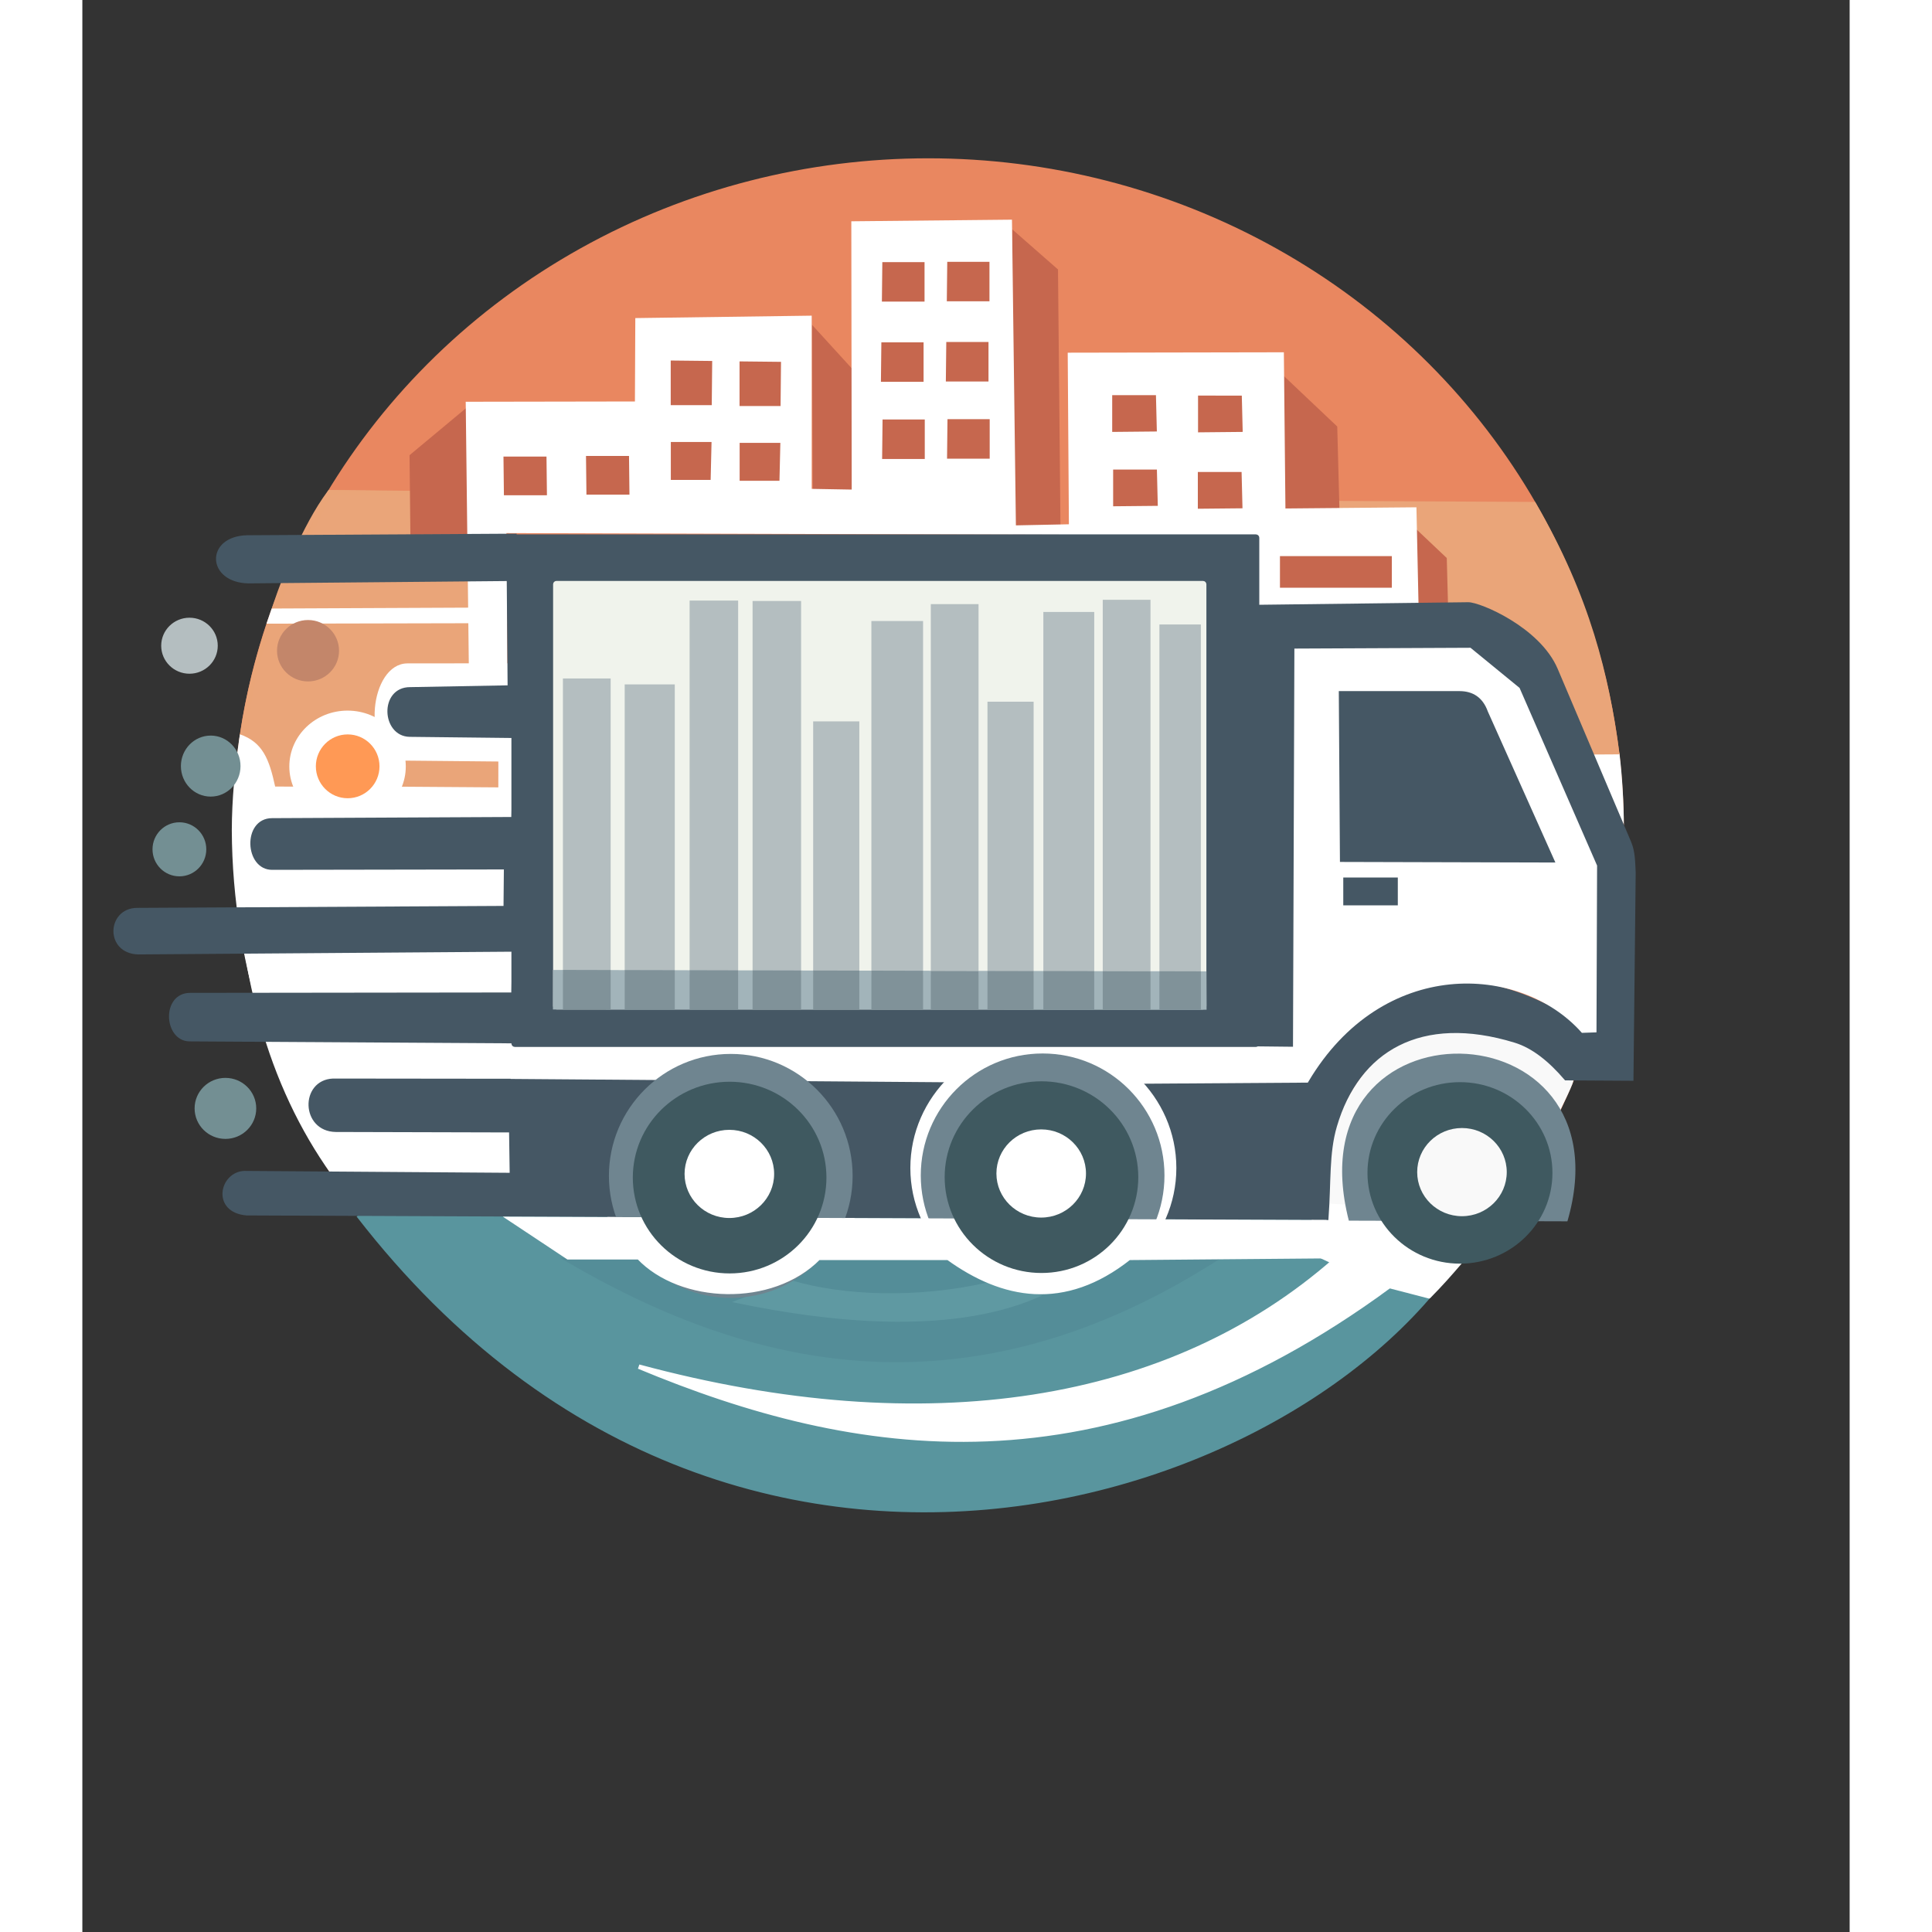 <?xml version="1.0" encoding="UTF-8" standalone="no"?>
<!-- Created with Inkscape (http://www.inkscape.org/) -->

<svg
   version="1.1"
   id="svg1"
   width="100"
   height="100"
   viewBox="0 0 397 434"
   sodipodi:docname="LOGO..svg"
   inkscape:version="1.3.2 (091e20e, 2023-11-25, custom)"
   inkscape:export-filename="LOGO.png"
   inkscape:export-xdpi="96"
   inkscape:export-ydpi="96"
   xmlns:inkscape="http://www.inkscape.org/namespaces/inkscape"
   xmlns:sodipodi="http://sodipodi.sourceforge.net/DTD/sodipodi-0.dtd"
   xmlns="http://www.w3.org/2000/svg"
   xmlns:svg="http://www.w3.org/2000/svg">
  <rect x="0" y="0" width="397" height="434" fill="#333333" stroke="none"/>
  <defs
     id="defs1" />
  <sodipodi:namedview
     id="namedview1"
     pagecolor="#505050"
     bordercolor="#eeeeee"
     borderopacity="1"
     inkscape:showpageshadow="0"
     inkscape:pageopacity="0"
     inkscape:pagecheckerboard="0"
     inkscape:deskcolor="#505050"
     showgrid="false"
     inkscape:lockguides="false"
     inkscape:zoom="1.4142136"
     inkscape:cx="239.00209"
     inkscape:cy="157.33125"
     inkscape:window-width="1920"
     inkscape:window-height="974"
     inkscape:window-x="-11"
     inkscape:window-y="-11"
     inkscape:window-maximized="1"
     inkscape:current-layer="svg1"
     showguides="false" />
  <g
     inkscape:groupmode="layer"
     inkscape:label="Image"
     id="g1"
     style="display:inline">
    <ellipse
       style="display:inline;fill:#e98760;fill-opacity:1;stroke:#e98760;stroke-width:0.984;stroke-dasharray:none;stroke-opacity:1"
       id="path37"
       ry="150.446"
       rx="155.749"
       cy="186.499"
       cx="190.035"
       sodipodi:insensitive="true" />
    <path
       d="m 103.25,139.613 -61.176,0.035 c -2.748,8.085 -4.839,16.475 -6.152,25.135 L 103.25,165.297 Z"
       style="display:inline;fill-opacity:0;stroke:#eaa579;stroke-width:0.983"
       id="path160" />
    <path
       style="fill:#c6674e;fill-opacity:1;stroke-width:0.986"
       d="m 208.896,51.53 10.271,9 0.616,64.323 -10.644,-0.073 z"
       id="path1"
       sodipodi:nodetypes="ccccc" />
    <rect
       style="fill:#455764;fill-opacity:1;stroke:#455764;stroke-width:1.004;stroke-opacity:1"
       id="rect7"
       width="8.836"
       height="98.479"
       x="263.929"
       y="137.003" />
    <path
       style="display:inline;fill:#ffffff;fill-opacity:1;stroke:none;stroke-width:1.002;stroke-opacity:1"
       d="m 338.969,169.264 6.32,-0.061 c 0.661,5.403 0.971,11.505 0.989,16.104 z"
       id="path9"
       sodipodi:nodetypes="cccc"
       inkscape:label="path9" />
    <path
       style="fill:#eaa579;fill-opacity:1;fill-rule:nonzero;stroke:#eaa579;stroke-width:1.002;stroke-opacity:1"
       d="m 326.062,113.25 c 12.208,21 16.374,38.664 18.688,55.706 l -6.394,0.038 -69.306,-56.031 z"
       id="path21"
       sodipodi:nodetypes="ccccc" />
    <path
       style="fill:#f9f9f9;fill-opacity:1;fill-rule:nonzero;stroke:#f9f9f9;stroke-width:1.005;stroke-opacity:1"
       d="m 280.627,276.622 49.045,-23.626 c 3.014,-6.047 5.058,-10.387 4.749,-10.412 -22.57,-27.913 -60.384,-6.284 -53.793,34.037 z"
       id="path17"
       sodipodi:nodetypes="cccc" />
    <path
       style="display:inline;fill:#c6674e;fill-opacity:1;stroke-width:1.04"
       d="m 294.5,114 12,11.356 0.5,18.927 h -13 z"
       id="path15-8" />
    <path
       d="m 182.212,162.928 -146.449,2.881 c -1.007,6.866 -1.682,13.757 -1.699,20.691 0.119,30.975 10.147,61.159 28.716,86.431 l 122.571,0.234 z"
       style="display:inline;fill:none;stroke:#ffffff;stroke-width:0.985"
       id="path147"
       sodipodi:nodetypes="cccccc" />
    <path
       style="display:inline;fill:#59959e;fill-opacity:1;fill-rule:nonzero;stroke:#59959e;stroke-width:1.019;stroke-opacity:1"
       d="M 62.007,272.971 C 150.329,387.108 290.063,331.765 315.493,270.514"
       id="path18"
       sodipodi:nodetypes="cc" />
    <path
       d="m 86.864,110.865 -31.32,-0.302 c -3.069,4.147 -5.369,8.782 -7.589,13.423 -1.755,3.998 -3.329,8.068 -4.719,12.197 l 43.467,-0.494 z"
       style="display:inline;fill:none;stroke:#eaa579;stroke-width:0.985;stroke-opacity:1"
       id="path48"
       sodipodi:nodetypes="cccccc" />
    <path
       style="display:inline;fill:#eaa579;fill-opacity:1;stroke:#eaa578;stroke-width:1.002;stroke-opacity:1"
       d="m 55.779,110.61 c -14.058,26.704 -19.434,43.739 -19.01,57.327 l 6.718,13.965 h 49.497 l -0.53,-70.887 z"
       id="path14"
       sodipodi:nodetypes="cccccc" />
    <path
       style="fill:#c6674e;fill-opacity:1"
       d="M 73.687,120.125 73.5,102.25 86.406,91.5 86.687,120.062 Z"
       id="path4"
       sodipodi:nodetypes="ccccc" />
    <path
       style="display:inline;fill:#ffffff;fill-opacity:1;stroke:none;stroke-width:1.011;stroke-opacity:1"
       d="m 86.736,136.5 -44.213,0.197 -1.159,3.403 L 87.5,140 Z"
       id="path13"
       sodipodi:nodetypes="ccccc" />
    <ellipse
       style="fill:#c3866a;fill-opacity:1;stroke:#c3866a;stroke-width:0.892;stroke-opacity:1"
       id="path16-2"
       cx="50.696"
       cy="146.177"
       rx="6.519"
       ry="6.452" />
    <path
       style="fill:#c6674e;fill-opacity:1;stroke-width:1.04"
       d="m 269.896,84.457 12,11.356 0.5,18.927 h -13 z"
       id="path15" />
    <path
       style="fill:#c6674e;fill-opacity:1;stroke:#c6674e;stroke-width:1.002;stroke-dasharray:none;stroke-opacity:1"
       d="m 164.402,74.246 9.192,10.076 -0.354,28.991 -8.662,-0.354 z"
       id="path19" />
    <path
       style="display:inline;fill:#ffffff;stroke:#ffffff;stroke-width:1.002;stroke-dasharray:none;stroke-opacity:1"
       d="m 86.625,90.75 0.75,63.625 H 95 L 94.875,131 94.75,119.25 l 169.354,0.516 v 15.822 l 35.532,-0.53 -0.442,-20.594 -29.433,0.265 -0.354,-35.09 -47.553,0.088 0.265,38.537 -12.905,0.265 -0.884,-68.678 -35.09,0.354 0.088,60.281 -9.988,-0.177 V 71.418 l -38.626,0.53 -0.088,18.738 z"
       id="path38"
       sodipodi:nodetypes="cccccccccccccccccccccc" />
    <path
       style="display:inline;fill:#ffffff;fill-opacity:1;stroke:none;stroke-width:1.002;stroke-opacity:1"
       d="m 35.398,164.955 c 5.16,1.791 6.59,5.653 7.912,11.734 l 28.196,0.088 0.088,-6.099 c -9.1,-2.113 -7.041,-21.603 1.414,-21.655 l 24.793,-0.026 0.151,22.108 -26.27,-0.25 -0.203,5.863 26.535,0.188 0.099,6.968 -63.996,1.212 1.217,-19.748 z"
       id="path11"
       sodipodi:nodetypes="ccccsccccccccc" />
    <path
       style="display:inline;fill:#ffffff;fill-opacity:1;stroke:none;stroke-width:1.002;stroke-opacity:1"
       d="m 34.295,184.732 c 0.006,33.509 7.473,59.215 21.611,79.063 l 40.261,-0.221 0.707,-80.08 z"
       id="path12"
       sodipodi:nodetypes="ccccc" />
    <ellipse
       style="fill:#ffffff;fill-opacity:1;fill-rule:nonzero;stroke:#ffffff;stroke-width:1.027;stroke-opacity:1"
       id="path22"
       cx="145.75"
       cy="262.75"
       rx="29.363"
       ry="28.488" />
    <path
       style="fill:#ffffff;stroke:#ffffff;stroke-width:1.002;stroke-dasharray:none;stroke-opacity:1"
       d="m 302.485,291.184 -10.942,-2.833 -15.016,-7.008 0.177,-10.607 12.463,0.619 c 1.343,3.085 15.975,-0.06 26.663,4.895 -4.884,5.287 -8.042,9.595 -13.344,14.934 z"
       id="path55"
       sodipodi:nodetypes="ccccccc" />
    <path
       style="display:inline;fill:#455764;fill-opacity:1;stroke:#455764;stroke-width:1.002;stroke-opacity:1"
       d="m 264.334,136.357 46.967,-0.576 c 2.506,-0.031 15.774,5.526 19.652,14.662 5.495,12.946 16.485,38.838 16.485,38.838 0.912,2.148 0.88,4.5 1,6.75 l -0.5,46.25 -14.631,-0.088 c -3.488,-4.054 -7.241,-7.166 -11.406,-8.445 -21.238,-6.523 -35.518,1.949 -40.567,19.165 -1.806,6.157 -1.294,12.416 -1.896,20.65 l -242.5,-1.031 c -7.437,-0.601 -5.592,-8.869 -0.5,-9 l 60.061,0.427 -0.146,-10.073 -39.414,-0.104 c -7.302,-0.095 -7.497,-10.709 -0.625,-11 l 218.875,0.25 c 13.955,-18.75 30.277,-32.328 62,-12.25 z"
       id="path7"
       sodipodi:nodetypes="cssscccsscccccccccc"
       inkscape:label="path7" />
    <path
       style="display:inline;fill:#ffffff;fill-opacity:1;stroke:#ffffff;stroke-width:1.001;stroke-opacity:1"
       d="m 272.454,235.648 0.313,-89.455 38.891,-0.176 10.783,8.823 17.324,39.703 -0.133,36.879 -2.562,0.088 c -13.999,-15.607 -45.254,-17.09 -62.071,11.189 l -37.5,0.25 -140.883,-1.079 -1.743,-8.154 z"
       id="path2"
       sodipodi:nodetypes="cccccccccccc" />
    <ellipse
       style="display:inline;fill:#ffffff;fill-opacity:1;fill-rule:nonzero;stroke:#ffffff;stroke-width:1.027;stroke-opacity:1"
       id="path22-0"
       cx="215.876"
       cy="262.376"
       rx="29.363"
       ry="28.488" />
    <ellipse
       style="display:inline;fill:#6f8590;fill-opacity:1;stroke-width:3.769"
       id="path16-36-0-5-8-5-8-1-4-4"
       cx="215.712"
       cy="-264.055"
       rx="27.372"
       ry="27.404"
       transform="scale(1,-1)" />
    <rect
       style="fill:#ffffff;fill-opacity:1;stroke:#ffffff;stroke-width:0.791;stroke-opacity:1"
       id="rect17"
       width="2.249"
       height="8.96"
       x="93.832"
       y="170.645" />
    <path
       style="display:inline;fill:#548d98;fill-opacity:1;stroke:#548d98;stroke-width:1.002;stroke-opacity:1"
       d="m 108.994,282.971 c 38.613,22.537 88.395,37.285 147.429,-1.375 l -7.698,1.6 -137.356,-0.354 z"
       id="path6"
       sodipodi:nodetypes="ccccc" />
    <path
       style="fill:#5f99a2;fill-opacity:1;stroke:#5f99a2;stroke-width:1.002;stroke-opacity:1"
       d="m 159.117,288.073 c 11.522,3.482 28.464,4.196 44.707,0.427 l 10.253,2.652 c -20.002,8.465 -47.45,5.072 -66.356,1.195 z"
       id="path5"
       sodipodi:nodetypes="ccccc" />
    <ellipse
       style="fill:#b4bec0;fill-opacity:1;stroke:#b4bec0;stroke-width:0.814;stroke-opacity:1"
       id="path16"
       cx="24.064"
       cy="145.053"
       rx="5.945"
       ry="5.884" />
    <ellipse
       style="display:inline;fill:#ffffff;fill-opacity:1;stroke:none;stroke-width:1.002;stroke-opacity:1"
       id="path10"
       cx="59.574"
       cy="172.181"
       rx="13.081"
       ry="12.551" />
    <ellipse
       style="fill:#ff9955;fill-opacity:1;stroke-width:0.985"
       id="path16-36"
       cx="59.601"
       cy="172.146"
       rx="7.148"
       ry="7.169" />
    <ellipse
       style="fill:#738f93;fill-opacity:1;stroke:#738f93;stroke-width:0.872;stroke-opacity:1"
       id="path16-3"
       cx="28.833"
       cy="172.093"
       rx="6.26"
       ry="6.417" />
    <path
       style="fill:#6f8590;fill-opacity:1;fill-rule:nonzero;stroke:#000000;stroke-width:1.004;stroke-opacity:0"
       d="m 284.498,274.206 c -13.034,-51.107 63.441,-48.99 49.101,0.15"
       id="path23"
       sodipodi:nodetypes="cc" />
    <ellipse
       style="display:inline;fill:#3f5960;fill-opacity:1;stroke-width:2.832"
       id="path16-36-0-5-8-3"
       cx="309.461"
       cy="-263.478"
       rx="20.775"
       ry="20.386"
       transform="scale(1,-1)" />
    <ellipse
       style="display:inline;fill:#f9f9f9;stroke-width:1.373"
       id="path16-36-0-8-3"
       cx="309.913"
       cy="263.3"
       rx="10.06"
       ry="9.904" />
    <ellipse
       style="fill:#738f93;fill-opacity:1;stroke:#738f93;stroke-width:0.78;stroke-opacity:1"
       id="path16-1"
       cx="21.8"
       cy="190.788"
       rx="5.65"
       ry="5.682" />
    <ellipse
       style="fill:#738f93;fill-opacity:1;stroke:#738f93;stroke-width:0.887;stroke-opacity:1"
       id="path16-27"
       cx="32.138"
       cy="248.987"
       rx="6.478"
       ry="6.41" />
    <path
       style="fill:#ff8080;stroke:#ff8080;stroke-width:0.501;stroke-dasharray:none;stroke-opacity:1"
       d=""
       id="path20" />
    <path
       style="fill:#c6674e;fill-opacity:1;stroke:#c6674e;stroke-width:1.002;stroke-dasharray:none;stroke-opacity:1"
       d="m 95.106,103.061 0.088,7.69 h 8.662 l -0.088,-7.69 z"
       id="path39"
       sodipodi:nodetypes="ccccc" />
    <path
       style="fill:#c6674e;fill-opacity:1;stroke:#c6674e;stroke-width:1.002;stroke-dasharray:none;stroke-opacity:1"
       d="m 113.644,102.925 0.088,7.69 h 8.662 l -0.088,-7.69 z"
       id="path39-3"
       sodipodi:nodetypes="ccccc" />
    <path
       style="fill:#c6674e;fill-opacity:1;stroke:#c6674e;stroke-width:1.002;stroke-dasharray:none;stroke-opacity:1"
       d="m 132.694,99.79 -1e-5,7.513 h 7.955 l 0.177,-7.513 z"
       id="path40"
       sodipodi:nodetypes="ccccc" />
    <path
       style="fill:#c6674e;fill-opacity:1;stroke:#c6674e;stroke-width:1.002;stroke-dasharray:none;stroke-opacity:1"
       d="m 132.671,81.494 v 9.016 h 8.22 l 0.088,-8.927 z"
       id="path41"
       sodipodi:nodetypes="ccccc" />
    <path
       style="display:inline;fill:#c6674e;fill-opacity:1;stroke:#c6674e;stroke-width:1.002;stroke-dasharray:none;stroke-opacity:1"
       d="m 148.153,99.986 -1e-5,7.513 h 7.955 l 0.177,-7.513 z"
       id="path40-3"
       sodipodi:nodetypes="ccccc" />
    <path
       style="display:inline;fill:#c6674e;fill-opacity:1;stroke:#c6674e;stroke-width:1.002;stroke-dasharray:none;stroke-opacity:1"
       d="m 148.13,81.69 v 9.016 h 8.22 l 0.088,-8.927 z"
       id="path41-5"
       sodipodi:nodetypes="ccccc" />
    <path
       style="fill:#c6674e;fill-opacity:1;stroke:#c6674e;stroke-width:1.002;stroke-dasharray:none;stroke-opacity:1"
       d="m 194.836,94.664 -0.088,7.867 h 8.574 v -7.867 z"
       id="path42"
       sodipodi:nodetypes="ccccc" />
    <path
       style="fill:#c6674e;fill-opacity:1;stroke:#c6674e;stroke-width:1.002;stroke-dasharray:none;stroke-opacity:1"
       d="m 194.567,77.331 -0.088,7.867 h 8.574 v -7.867 z"
       id="path42-3"
       sodipodi:nodetypes="ccccc" />
    <path
       style="fill:#c6674e;fill-opacity:1;stroke:#c6674e;stroke-width:1.002;stroke-dasharray:none;stroke-opacity:1"
       d="m 194.784,59.312 -0.088,7.867 h 8.574 v -7.867 z"
       id="path42-5"
       sodipodi:nodetypes="ccccc" />
    <path
       style="display:inline;fill:#c6674e;fill-opacity:1;stroke:#c6674e;stroke-width:1.002;stroke-dasharray:none;stroke-opacity:1"
       d="m 180.252,94.737 -0.088,7.867 h 8.574 v -7.867 z"
       id="path42-2"
       sodipodi:nodetypes="ccccc" />
    <path
       style="display:inline;fill:#c6674e;fill-opacity:1;stroke:#c6674e;stroke-width:1.002;stroke-dasharray:none;stroke-opacity:1"
       d="m 179.983,77.404 -0.088,7.867 h 8.574 v -7.867 z"
       id="path42-3-9"
       sodipodi:nodetypes="ccccc" />
    <path
       style="display:inline;fill:#c6674e;fill-opacity:1;stroke:#c6674e;stroke-width:1.002;stroke-dasharray:none;stroke-opacity:1"
       d="m 180.2,59.385 -0.088,7.867 h 8.574 v -7.867 z"
       id="path42-5-4"
       sodipodi:nodetypes="ccccc" />
    <path
       style="fill:#c6674e;fill-opacity:1;stroke:#c6674e;stroke-width:1.002;stroke-dasharray:none;stroke-opacity:1"
       d="m 231.843,89.272 v 7.248 l 9.016,-0.088 -0.177,-7.159 z"
       id="path43"
       sodipodi:nodetypes="ccccc" />
    <path
       style="fill:#c6674e;fill-opacity:1;stroke:#c6674e;stroke-width:1.002;stroke-dasharray:none;stroke-opacity:1"
       d="m 251.128,89.367 v 7.248 l 9.016,-0.088 -0.177,-7.159 z"
       id="path43-6"
       sodipodi:nodetypes="ccccc" />
    <path
       style="fill:#c6674e;fill-opacity:1;stroke:#c6674e;stroke-width:1.002;stroke-dasharray:none;stroke-opacity:1"
       d="m 232.055,105.977 v 7.248 l 9.016,-0.088 -0.177,-7.159 z"
       id="path43-2"
       sodipodi:nodetypes="ccccc" />
    <path
       style="fill:#c6674e;fill-opacity:1;stroke:#c6674e;stroke-width:1.002;stroke-dasharray:none;stroke-opacity:1"
       d="m 251.08,106.529 v 7.248 l 9.016,-0.088 -0.177,-7.159 z"
       id="path43-21"
       sodipodi:nodetypes="ccccc" />
    <rect
       style="display:inline;fill:#455764;fill-opacity:1;stroke:#455764;stroke-width:1.005;stroke-dasharray:none;stroke-opacity:1"
       id="rect58"
       width="166.996"
       height="114.13"
       x="96.886"
       y="120.545"
       ry="0.252"
       sodipodi:insensitive="true" />
    <rect
       style="display:inline;fill:#f0f3ec;fill-opacity:1;stroke:#f0f3ec;stroke-width:1.002;stroke-dasharray:none;stroke-opacity:1"
       id="rect59"
       width="145.75"
       height="95.25"
       x="106.25"
       y="131"
       ry="0.25"
       sodipodi:insensitive="true" />
    <path
       style="display:inline;fill:#a2b4ba;fill-opacity:1;stroke:#9aadb3;stroke-width:1.016;stroke-dasharray:none;stroke-opacity:0"
       d="m 105.734,217.887 146.768,0.329 0.044,8.61 -146.841,-0.057 z"
       id="path58"
       sodipodi:nodetypes="ccccc"
       inkscape:label="path58" />
    <path
       d="m 118.176,218.404 v -65.492 h -9.723 v 65.469 z"
       style="fill:#b4bec0;stroke:#b4bec0;stroke-width:1.002"
       id="path131" />
    <path
       d="m 118.176,218.404 -9.723,-0.023 v 7.893 h 9.723 z"
       style="fill:#809299;fill-opacity:1;stroke:#809299;stroke-width:1.002;stroke-opacity:1"
       id="path130" />
    <path
       d="m 132.582,218.438 v -64.199 h -10.252 v 64.176 z"
       style="fill:#b4bec0;stroke:#b4bec0;stroke-width:1.002"
       id="path129" />
    <path
       d="m 132.582,218.438 -10.251,-0.023 v 7.86 h 10.251 z"
       style="fill:#809299;fill-opacity:1;stroke:#809299;stroke-width:1.003;stroke-opacity:1"
       id="path128" />
    <path
       d="m 146.814,218.471 v -83.061 h -9.902 v 83.037 z"
       style="fill:#b4bec0;stroke:#b4bec0;stroke-width:1"
       id="path127" />
    <path
       d="m 146.814,218.471 -9.901,-0.024 v 7.837 h 9.901 z"
       style="fill:#809299;fill-opacity:1;stroke:#809299;stroke-width:1.001;stroke-opacity:1"
       id="path126" />
    <path
       d="M 160.955,218.504 V 135.5 h -9.898 v 82.98 z"
       style="fill:#b4bec0;stroke:#b4bec0;stroke-width:1.002"
       id="path125" />
    <path
       d="m 160.952,218.507 -9.893,-0.024 v 7.799 h 9.893 z"
       style="fill:#809299;fill-opacity:1;stroke:#809299;stroke-width:1.007;stroke-opacity:1"
       id="path124" />
    <path
       d="m 174.037,218.535 v -55.988 h -9.369 v 55.967 z"
       style="fill:#b4bec0;stroke:#b4bec0;stroke-width:1.002"
       id="path123" />
    <path
       d="m 174.037,218.535 -9.369,-0.021 v 7.781 h 9.369 z"
       style="fill:#809299;fill-opacity:1;stroke:#809299;stroke-width:1.002;stroke-opacity:1"
       id="path122" />
    <path
       d="m 188.355,218.568 v -78.561 h -10.607 v 78.535 z"
       style="fill:#b4bec0;stroke:#b4bec0;stroke-width:1.002"
       id="path121" />
    <path
       d="m 188.355,218.569 -10.606,-0.025 v 7.751 h 10.606 z"
       style="fill:#809299;fill-opacity:1;stroke:#809299;stroke-width:1.003;stroke-opacity:1"
       id="path120" />
    <path
       d="m 200.879,218.598 v -82.451 h -9.844 v 82.428 z"
       style="fill:#b4bec0;stroke:#b4bec0;stroke-width:0.882"
       id="path119" />
    <path
       d="m 200.878,218.599 -9.841,-0.024 v 7.782 h 9.841 z"
       style="fill:#809299;fill-opacity:1;stroke:#809299;stroke-width:0.884;stroke-opacity:1"
       id="path118" />
    <path
       d="m 213.213,218.627 v -60.521 h -9.41 v 60.5 z"
       style="fill:#b4bec0;stroke:#b4bec0;stroke-width:0.959"
       id="path117" />
    <path
       d="m 213.213,218.627 -9.41,-0.021 v 7.72 h 9.41 z"
       style="fill:#809299;fill-opacity:1;stroke:#809299;stroke-width:0.96;stroke-opacity:1"
       id="path116" />
    <path
       d="m 226.801,218.658 v -80.68 h -10.422 v 80.656 z"
       style="fill:#b4bec0;stroke:#b4bec0;stroke-width:1.01"
       id="path115" />
    <path
       d="m 226.8,218.659 -10.421,-0.024 V 226.31 h 10.421 z"
       style="fill:#809299;fill-opacity:1;stroke:#809299;stroke-width:1.011;stroke-opacity:1"
       id="path114" />
    <path
       d="m 229.713,135.227 v 83.439 l 9.74,0.023 v -83.463 z"
       style="fill:#b4bec0;stroke:#b4bec0;stroke-width:0.985"
       id="path112" />
    <path
       d="m 239.452,218.691 -9.737,-0.024 v 7.664 h 9.737 z"
       style="fill:#809299;fill-opacity:1;stroke:#809299;stroke-width:0.988;stroke-opacity:1"
       id="path113" />
    <path
       d="m 242.448,218.713 8.31,0.018 v -77.948 h -8.31 z"
       style="fill:#b4bec0;stroke:#b4bec0;stroke-width:1"
       id="path132" />
    <path
       d="m 242.465,218.696 v 7.612 h 8.277 v -7.592 z"
       style="fill:#809299;fill-opacity:1;stroke:#809299;stroke-width:1.034;stroke-opacity:1"
       id="path133" />
    <path
       style="fill:#ffffff;stroke:#ffffff;stroke-width:1.002;stroke-dasharray:none;stroke-opacity:1"
       d="m 281.5,283 c -37.067,32.615 -91.774,41.442 -156.5,24 48.391,20.173 104.135,29.296 168.625,-18.125 z"
       id="path56"
       sodipodi:nodetypes="cccc" />
    <path
       style="display:inline;fill:#455764;fill-opacity:1;stroke:#455764;stroke-width:1.002;stroke-dasharray:none;stroke-opacity:1"
       d="m 282.75,155.75 h 26.625 c 2.738,0.013 4.802,1.24 5.875,4.25 L 330.125,193.25 283,193.125 Z"
       id="path59"
       sodipodi:nodetypes="cccccc" />
    <rect
       style="fill:#455764;fill-opacity:1;stroke:#455764;stroke-width:1.02;stroke-dasharray:none;stroke-opacity:1"
       id="rect60"
       width="11.232"
       height="5.232"
       x="283.759"
       y="197.634" />
    <path
       style="display:inline;fill:#455764;fill-opacity:1;stroke:#455764;stroke-width:1.002;stroke-opacity:1"
       d="M 97.05,233.876 V 120.385 l -60.104,0.354 c -8.802,0.265 -8.431,9.634 0.354,9.811 l 58.535,-0.53 0.196,24.426 -22.403,0.411 c -6.351,-0.031 -5.88,10.086 -0.088,10.165 l 23.776,0.265 -0.442,18.738 -54.27,0.265 c -6.086,0.009 -5.578,10.711 0.088,10.607 l 52.503,-0.088 -0.088,9.192 -82.82,0.442 c -6.202,0.04 -6.696,9.251 0.265,9.458 l 84.499,-0.619 -0.177,10.165 -72.655,0.088 c -5.923,0.008 -5.35,9.812 -0.177,9.899 z"
       id="path8"
       sodipodi:nodetypes="ccccccccccccccccccccc" />
    <ellipse
       style="display:inline;fill:#6f8590;fill-opacity:1;stroke-width:3.769"
       id="path16-36-0-5-8-5-8-1-4"
       cx="145.659"
       cy="-264.153"
       rx="27.372"
       ry="27.404"
       transform="scale(1,-1)" />
    <path
       style="fill:#ffffff;stroke:#ffffff;stroke-width:1.002;stroke-dasharray:none;stroke-opacity:1"
       d="m 96.125,273.812 13,8.625 H 125 c 9.411,9.922 29.901,10.759 40.375,0.125 H 194.5 c 12.249,8.842 26.039,11.546 40.625,0 l 43.75,-0.375 0.125,-7.625 z"
       id="path54"
       sodipodi:nodetypes="ccccccccc" />
    <ellipse
       style="display:inline;fill:#3f5960;fill-opacity:1;stroke-width:2.977"
       id="path16-36-0-5-8-5"
       cx="145.402"
       cy="-264.529"
       rx="21.747"
       ry="21.529"
       transform="scale(1,-1)" />
    <ellipse
       style="display:inline;fill:#3f5960;fill-opacity:1;stroke-width:2.977"
       id="path16-36-0-5-8-5-4"
       cx="215.455"
       cy="-264.431"
       rx="21.747"
       ry="21.529"
       transform="scale(1,-1)" />
    <ellipse
       style="display:inline;fill:#ffffff;fill-opacity:1;stroke-width:1.373"
       id="path16-36-0-0"
       cx="215.392"
       cy="-263.608"
       rx="10.06"
       ry="9.904"
       transform="scale(1,-1)"
       inkscape:label="path16-36-0-0" />
    <ellipse
       style="display:inline;fill:#ffffff;fill-opacity:1;stroke-width:1.373"
       id="path16-36-0"
       cx="145.34"
       cy="-263.706"
       rx="10.06"
       ry="9.904"
       transform="scale(1,-1)" />
    <rect
       style="display:inline;fill:#c6674e;fill-opacity:1;stroke:#c6674e;stroke-width:1.002;stroke-dasharray:none;stroke-opacity:1"
       id="rect19"
       width="24.13"
       height="6.099"
       x="269.526"
       y="125.426" />
  </g>
</svg>
